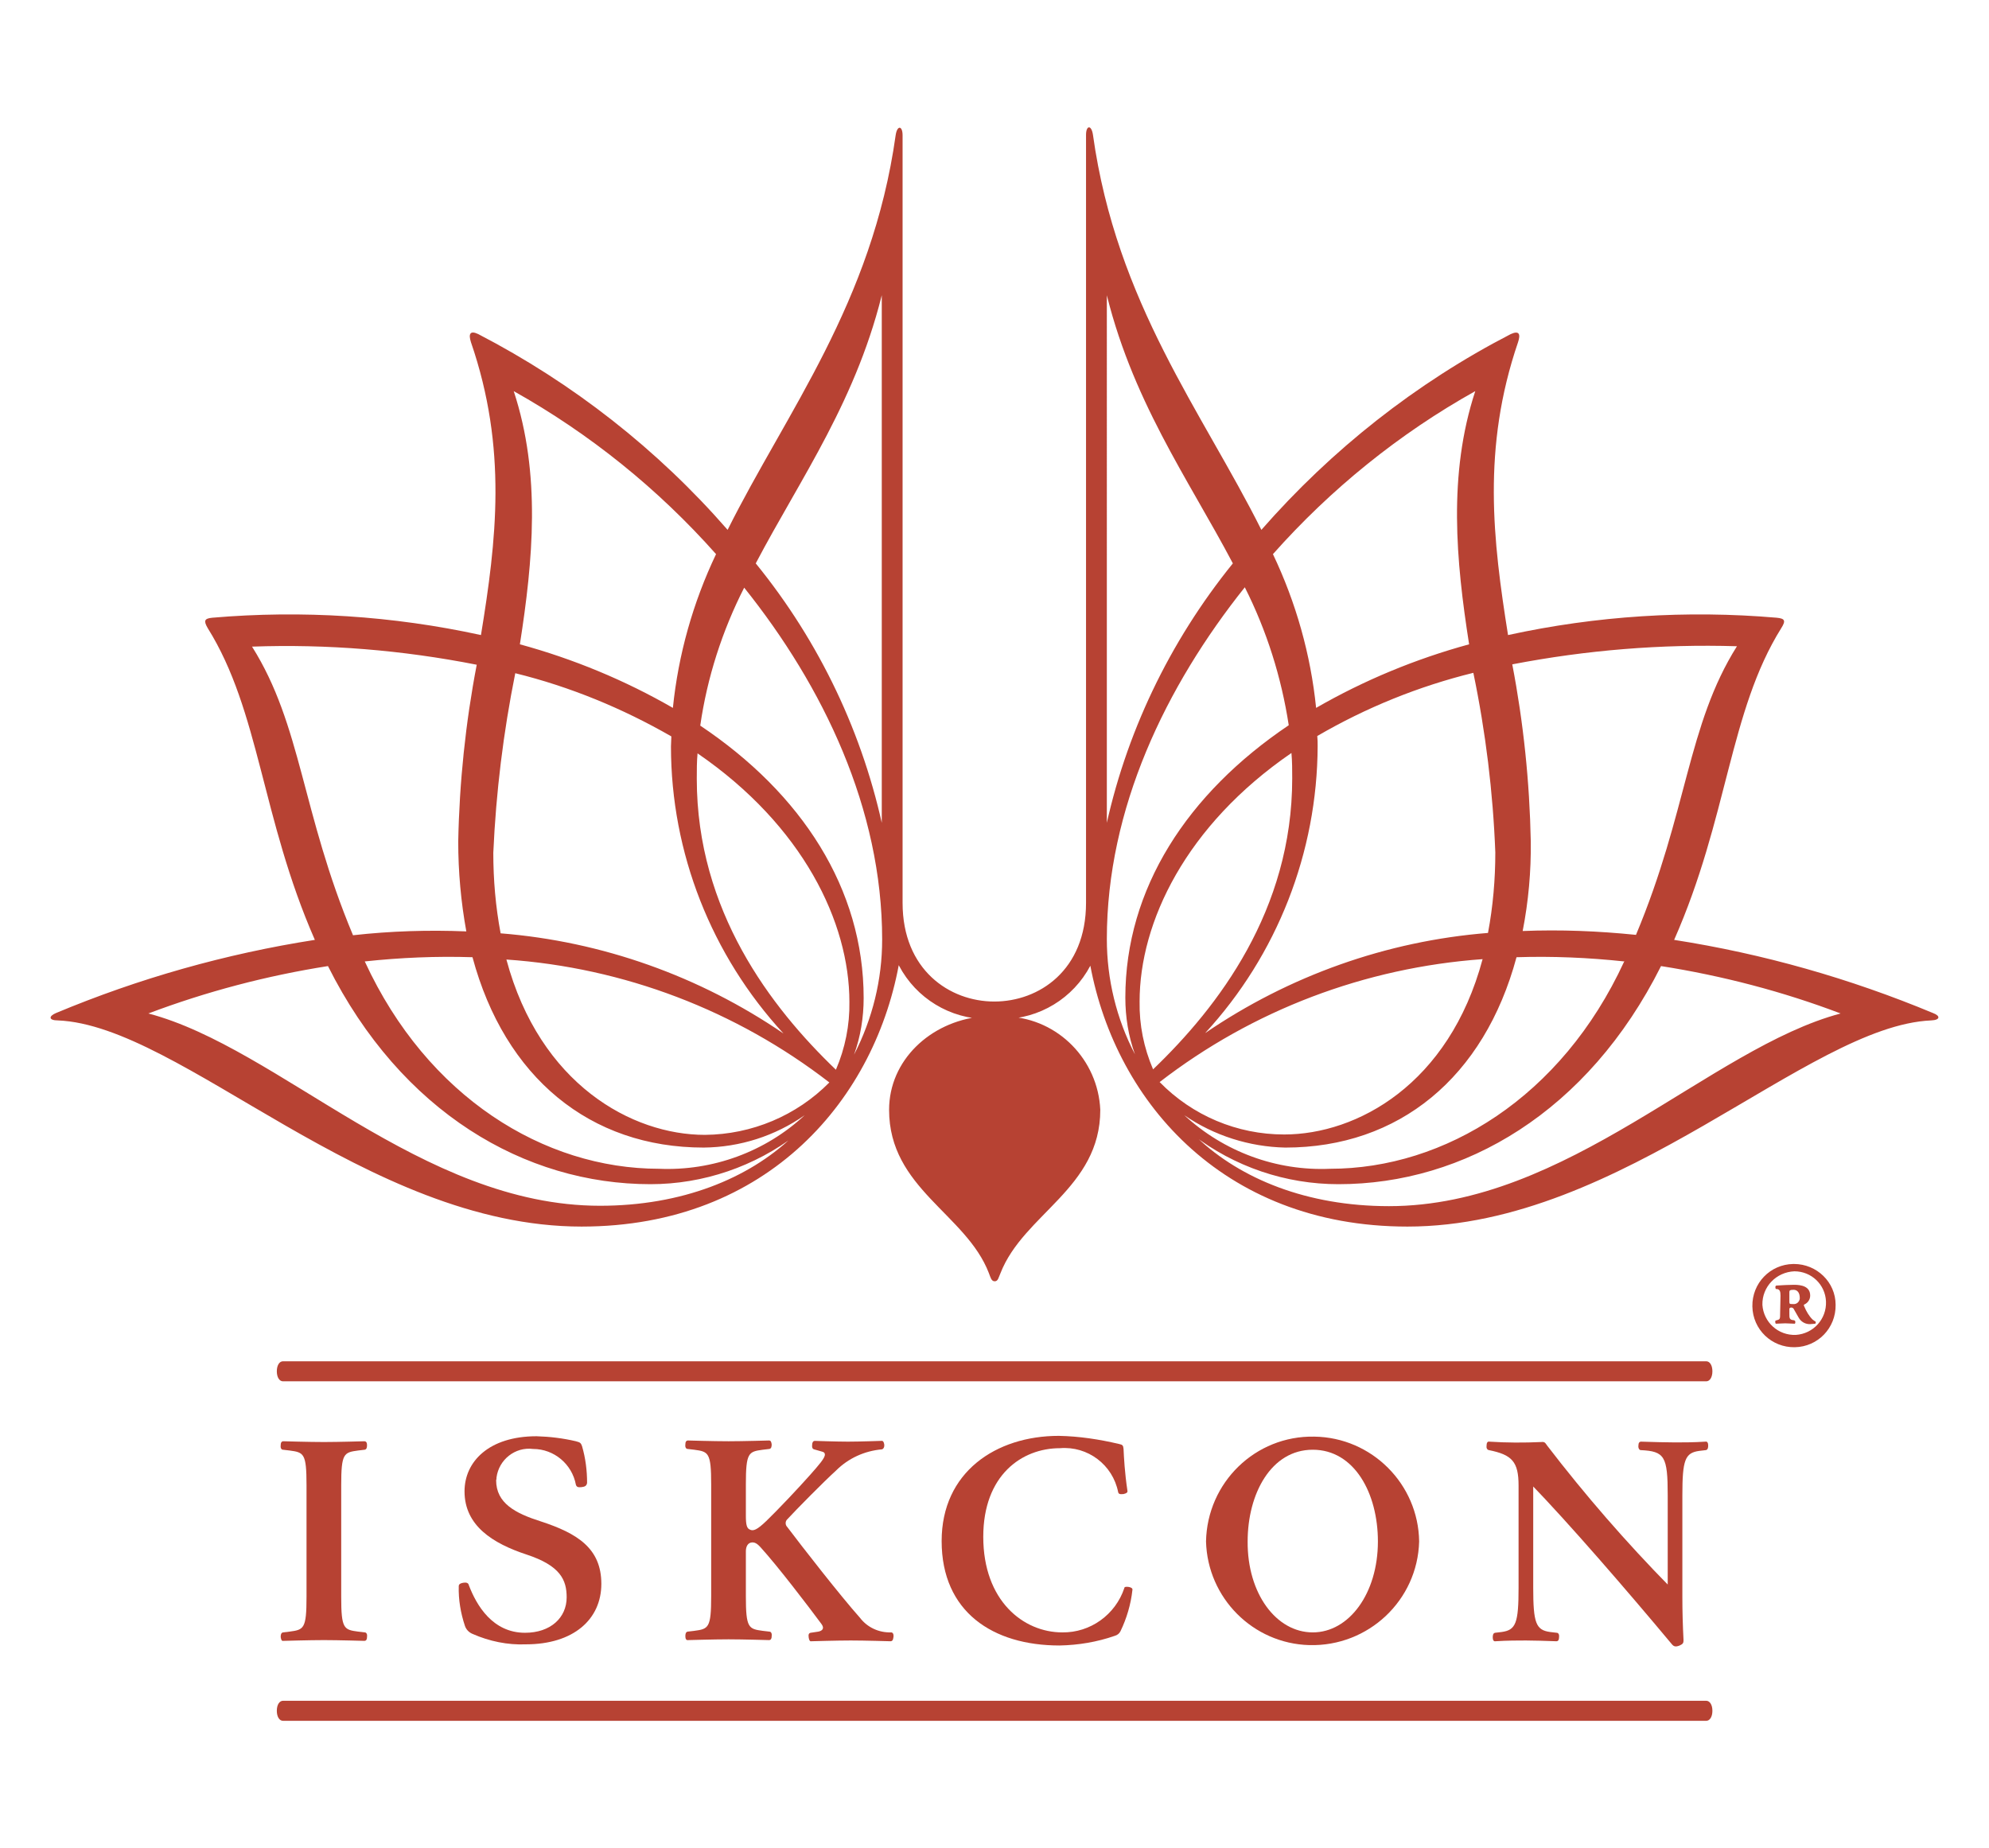 <svg version="1.1" id="Livello_1" xmlns="http://www.w3.org/2000/svg" x="0" y="0" viewBox="0 0 516.1 479.6" style="enable-background:new 0 0 516.1 479.6" xml:space="preserve"><style>.st0{fill:#b74233}</style><g id="Group_311" transform="translate(-27.917 -57.723)"><g id="Group_306" transform="translate(27.917 57.723)"><g id="Group_304"><path id="Path_599" class="st0" d="M450.7 167.7c-12.9 20.5-12.8 42.9-26.2 74.9-9.8-1-19.6-1.4-29.4-1 1.5-7.7 2.2-15.5 2.1-23.3-.3-15.4-1.9-30.8-4.8-45.9 19.2-3.7 38.7-5.3 58.3-4.7zM388 221.2c0 7-.6 14-1.9 20.9-26.3 2.1-51.6 11.1-73.4 26 18.7-20.3 29.1-46.9 29.2-74.5 0-.9 0-1.7-.1-2.6 12.7-7.4 26.3-12.9 40.5-16.4 3.2 15.4 5.1 31 5.7 46.6zm-87.1 59.6c24.2-18.7 53.3-29.7 83.8-31.9-8.7 32.5-32.6 45.5-51.5 45.5-12.2 0-23.8-4.9-32.3-13.6zm34.4-78.8c0 34.2-19.2 59.3-36.1 75.5-2.4-5.6-3.6-11.5-3.5-17.6 0-20.6 12-45.7 39.4-64.5.2 2.2.2 4.4.2 6.6zM292 258.9c0 5 .8 10 2.5 14.7-4.8-9.2-7.3-19.5-7.3-29.9 0-33.9 15.3-65.6 35.8-91.3 5.7 11.3 9.5 23.4 11.4 35.8-26.3 17.7-42.4 42.4-42.4 70.7zm15.3 30.5c7.7 5.3 16.9 8.2 26.2 8.4 29.5 0 51.6-18.2 60-49.4 9.3-.3 18.7.1 28 1.1 0 .1-.1.1-.1.1-16.2 35.1-46.5 53.7-76.3 53.7-13.9.6-27.5-4.4-37.8-13.9zm75.5-187.9c-7.1 21.6-5 44-1.6 65.7-13.9 3.8-27.2 9.3-39.7 16.5-1.4-13.8-5.2-27.3-11.2-39.9 15-16.9 32.8-31.3 52.5-42.3zm-96.2-27.4c6.7 29.3 21.7 50.1 33.3 72.1-16.5 20.4-28 44.4-33.3 70.1h.6V74.1h-.6zm22.8 220.3c10.9 8.4 24.2 12.9 37.9 12.9 32.6 0 64.7-18.7 83.7-56.6 15.9 2.5 31.6 6.6 46.6 12.3-33.9 9-70.8 50-117.2 50-21.3 0-38.5-7.1-49.8-17.8l-1.2-.8zm-26.8-45.6c6 36 34.1 69.5 82.6 69.5 56 0 103.7-52.1 135.9-53.5 2.4-.1 2.4-1.2.5-1.9-21.6-9-44.1-15.4-67.2-19 14-31.7 14.3-59.3 27.8-80.9 1.2-1.9 1-2.5-1.2-2.7-23.3-2-46.8-.5-69.7 4.5-3.9-24.5-6.8-48.5 2.6-76 .7-2.1.3-3.1-1.9-2.1-24.6 12.7-46.5 30-64.7 50.8C312 106.9 289.7 78.7 283.6 35c-.4-2.7-1.8-2.5-1.8 0v199.3c0 17.5-12.2 25.6-23.8 25.6-11.6 0-23.8-8.2-23.8-25.6V35.1c0-2.5-1.4-2.7-1.8 0-6.1 43.6-28.4 71.9-43.6 102.4-18.2-20.9-40.2-38.1-64.7-50.8-2.1-1-2.6-.1-1.9 2.1 9.5 27.6 6.6 51.5 2.6 76-22.9-5-46.4-6.5-69.7-4.5-2.1.2-2.3.8-1.2 2.7 13.5 21.6 13.9 49.2 27.8 80.9-23.1 3.6-45.7 10-67.2 19-1.9.8-1.9 1.9.5 1.9 32.1 1.3 79.9 53.5 135.9 53.5 48.6 0 76.6-33.5 82.6-69.5l-1 .2c3.9 8.8 12.3 14.7 21.9 15.4l.1-.6c-13.2 1.4-23.8 11.4-23.8 24.2 0 20.4 20 27 25.9 42.4.4 1 .6 2.1 1.5 2.1s1-1 1.5-2.1c6-15.4 25.9-22 25.9-42.4-.6-13-10.9-23.5-23.8-24.2l.1.6c9.6-.7 18-6.6 21.9-15.4l-1.1-.2zm-158.9-76.3c-2.9 15.1-4.5 30.5-4.8 45.9 0 7.8.7 15.6 2.1 23.3-9.8-.4-19.6-.1-29.4 1-13.4-32-13.3-54.4-26.2-74.9 19.5-.7 39 .9 58.3 4.7zm10 2.2c14.2 3.5 27.8 9.1 40.5 16.4 0 .9-.1 1.7-.1 2.6 0 27.6 10.5 54.2 29.2 74.5-21.8-14.9-47.1-23.9-73.4-26-1.3-6.9-1.9-13.9-1.9-20.9.7-15.7 2.6-31.2 5.7-46.6zm49.2 119.8c-18.9 0-42.8-13.1-51.5-45.5 30.5 2.1 59.6 13.2 83.8 31.9-8.5 8.6-20.1 13.5-32.3 13.6zm-1.9-99c27.4 18.8 39.4 43.9 39.4 64.5.1 6-1.1 12-3.5 17.6-16.9-16.2-36.1-41.3-36.1-75.5 0-2.3 0-4.5.2-6.6zm.7-7.2c1.8-12.5 5.7-24.6 11.4-35.8 20.5 25.6 35.8 57.4 35.8 91.3 0 10.4-2.5 20.6-7.3 29.9 1.7-4.7 2.5-9.7 2.5-14.7 0-28.4-16.1-53.1-42.4-70.7zm-10.7 115c-29.8 0-60.1-18.6-76.3-53.7 0-.1-.1-.1-.1-.1 9.3-1 18.6-1.4 28-1.1 8.4 31.2 30.5 49.4 60 49.4 9.4-.1 18.5-3 26.2-8.4-10.2 9.5-23.9 14.5-37.8 13.9zm14.8-159.5c-6 12.6-9.8 26.1-11.2 39.9-12.5-7.2-25.8-12.7-39.7-16.5 3.4-21.8 5.5-44.1-1.6-65.7 19.8 11.1 37.5 25.4 52.5 42.3zm43-69.7v142.2h.6c-5.3-25.7-16.7-49.7-33.3-70.1 11.6-22.1 26.6-42.8 33.3-72.1h-.6zm-23.3 221c-11.3 10.7-28.5 17.8-49.8 17.8-46.4 0-83.3-41-117.2-49.9 15.1-5.7 30.7-9.8 46.6-12.3 19 37.9 51.1 56.6 83.7 56.6 13.7 0 27.1-4.6 37.9-12.9l-1.2.7z"/><g id="Group_303" transform="translate(15.628 85.455)"><g id="Group_302" transform="translate(.307 5.154)"><path id="Path_600" class="st0" d="M135 295.3c-.9.1-1.3 0-1.5-.6-1-5.4-5.7-9.3-11.1-9.3-4.7-.6-8.9 2.8-9.5 7.4 0 .2 0 .5-.1.7 0 6 5 8.6 11.6 10.7 9.5 3.1 15.7 7 15.7 16.2s-7.2 15.7-19.6 15.7c-4.7.2-9.5-.8-13.8-2.7-1-.4-1.7-1.2-2-2.1-1.1-3.3-1.7-6.8-1.6-10.3 0-.6.6-.8 1.3-.9.7-.1 1.2.1 1.3.6 2 5.3 6.2 12.4 14.6 12.4 6.6 0 10.8-3.9 10.8-9.2 0-4.5-1.6-8.2-10.4-11.1-8.8-2.9-16.1-7.5-16.1-16.4 0-7.7 6.3-14.3 18.7-14.3 3.4.1 6.8.5 10.2 1.3 1.2.3 1.3.5 1.6 1.3.9 3.1 1.3 6.3 1.3 9.5-.1.7-.5 1-1.4 1.1z"/><path id="Path_601" class="st0" d="M276.9 321.2c.7.1 1.1.4 1 .8-.4 3.7-1.5 7.4-3.1 10.7-.3.6-.8 1-1.5 1.2-4.6 1.6-9.4 2.4-14.3 2.5-17.3 0-30.6-8.7-30.6-27.1 0-17.9 14.1-27.3 30.4-27.3 5.3.1 10.5.9 15.6 2.1 1 .2 1.1.4 1.2 1.3.1 2.2.3 6.1 1 10.8.1.5-.2.7-1 .9-.9.1-1.3 0-1.4-.5-1.4-7.1-7.9-12-15.1-11.4-9.9 0-19.9 7-19.9 23 0 16.6 10.4 24.8 20.5 24.8 7.3.1 13.8-4.6 16.1-11.5 0-.3.4-.4 1.1-.3z"/><path id="Path_602" class="st0" d="M297 309.4c.3-15.3 12.8-27.5 28.1-27.2 14.9.2 27 12.3 27.2 27.2-.4 15.3-13.2 27.3-28.5 26.9-14.6-.4-26.4-12.2-26.8-26.9zm27.7 23.6c9.4 0 16.9-10.1 16.9-23.6 0-12.5-6.1-23.8-16.9-23.8-10.8 0-16.9 11.4-16.9 23.8-.1 13.5 7.4 23.6 16.9 23.6z"/><path id="Path_603" class="st0" d="M63.6 309.3v14.5c0 8.3-.7 8.5-4.4 9l-1.7.2c-.5.1-.6.6-.6 1.2.1.6.2 1.1.7 1 0 0 6.8-.2 10.5-.2s10.5.2 10.5.2c.5 0 .7-.4.7-1 .1-.6-.1-1.2-.6-1.2l-1.7-.2c-3.7-.5-4.4-.7-4.4-9v-29c0-8.3.7-8.5 4.4-9l1.7-.2c.5-.1.6-.6.6-1.2s-.2-1-.7-1c0 0-6.8.2-10.5.2s-10.5-.2-10.5-.2c-.5 0-.7.4-.7 1-.1.6.1 1.2.6 1.2l1.7.2c3.7.5 4.4.7 4.4 9v14.5z"/><path id="Path_604" class="st0" d="M197.2 330.8c.9 1.2.2 1.8-.8 2l-2 .3c-.5.1-.6.5-.5 1.2.1.7.3 1.1.7 1 0 0 6.6-.2 10.2-.2 3.7 0 10.3.2 10.3.2.5 0 .7-.3.8-1.1.1-.8-.2-1.2-.6-1.2-3.2.1-6.2-1.3-8.1-3.8-5-5.6-14.9-18.3-18.9-23.6-.5-.5-.5-1.4 0-1.9l.1-.1c2.2-2.4 9.4-9.7 12.6-12.6 3.2-3.2 7.4-5.1 11.9-5.5.4-.1.7-.6.6-1.3-.1-.6-.3-1-.8-.9 0 0-5.6.2-8.6.2s-8.6-.2-8.6-.2c-.5 0-.7.5-.7 1-.1.7.1 1.1.5 1.2l2.1.6c.4.1.7.3.7.7.1.9-1.6 2.8-3.8 5.3-3.1 3.5-8.5 9.2-11.4 12-2.4 2.3-3.4 2.7-4.3 2.2-.7-.3-1-1.1-1-3.5v-8.2c0-8.3.7-8.5 4.4-9l1.7-.2c.5-.1.6-.6.6-1.2-.1-.6-.2-1-.7-1 0 0-6.8.2-10.5.2s-10.5-.2-10.5-.2c-.5 0-.7.4-.7 1-.1.6.1 1.2.6 1.2l1.7.2c3.7.5 4.4.7 4.4 9v29c0 8.3-.7 8.5-4.4 9l-1.7.2c-.5.1-.6.6-.6 1.2s.2 1.1.7 1c0 0 6.8-.2 10.5-.2s10.5.2 10.5.2c.5 0 .7-.4.7-1 .1-.6-.1-1.2-.6-1.2l-1.7-.2c-3.7-.5-4.4-.7-4.4-9V312c0-1.3.5-2.1 1.3-2.3.9-.2 1.6.2 2.5 1.2 4.3 4.7 12.4 15.3 15.8 19.9z"/><path id="Path_605" class="st0" d="M381.1 294.3c9.9 10.2 25.2 27.9 36.8 41.8.5.6 1 .7 2 .3.9-.4 1-.7 1-1.4-.2-3.9-.3-7.6-.3-11.1v-26.5c0-9.2.7-11 4.4-11.5l1.7-.2c.5-.1.6-.6.6-1.2s-.2-1.1-.7-1c-3 .2-5.9.2-7.9.2-2.1 0-5.8-.1-8.8-.2-.5 0-.7.4-.7 1-.1.6.2 1.2.6 1.2 6.2.3 7 1.6 7 11.7v24.4l.6-.6c-11.4-11.6-22-23.8-31.9-36.7-.5-.7-.6-1-1.5-.9-4.5.2-9 .2-13.5-.1-.5-.1-.7.4-.7 1-.1.6.1 1.1.6 1.2 6 1.2 7.7 3 7.7 9.2v26.5c0 9.2-.7 11-4.4 11.5l-1.7.2c-.5.1-.6.6-.6 1.2s.2 1.1.7 1c3-.2 5.9-.2 7.9-.2 2.1 0 4.9.1 7.9.2.5 0 .7-.4.7-1 .1-.6-.1-1.2-.6-1.2l-1.7-.2c-3.7-.5-4.4-2.3-4.4-11.5v-27.5l-.8.4z"/></g><path id="Path_606" class="st0" d="M427.1 273c.9 0 1.6-1 1.6-2.6s-.7-2.6-1.6-2.6H57.8c-.9 0-1.6 1-1.6 2.6s.7 2.6 1.6 2.6h369.3z"/><path id="Path_607" class="st0" d="M427.1 361.1c.9 0 1.6-1 1.6-2.6s-.7-2.6-1.6-2.6H57.8c-.9 0-1.6 1-1.6 2.6s.7 2.6 1.6 2.6h369.3z"/></g></g><g id="Group_305" transform="translate(117.801 78.707)"><path id="Path_608" class="st0" d="M358.5 259.9c.1 6-4.6 10.9-10.6 11-6 .1-10.9-4.6-11-10.6-.1-6 4.6-10.9 10.6-11h.2c5.9 0 10.8 4.7 10.8 10.6zm-19 0c.3 4.5 4.1 8 8.7 7.8 4.5-.3 8-4.1 7.8-8.7-.2-4.4-3.8-7.8-8.2-7.8-4.7.2-8.4 4-8.3 8.7zm4.7-2.4c0-1.1-.2-1.6-.9-1.7h-.3c-.2-.3-.2-.8.1-.9 1.7-.1 3.2-.2 4.6-.2 1.9 0 4.2.4 4.2 2.8 0 1-.6 1.9-1.5 2.3-.2.1-.2.2 0 .6.5 1.2 1.2 2.4 2.1 3.3.3.2.5.4.7.5.2 0 .2.5 0 .6-.4 0-.8.1-1.2.1-1.3.1-2.5-.6-3.1-1.7l-1.2-2.1c-.1-.3-.4-.5-.7-.5-.4 0-.5.2-.5.4v1.2c0 1.2 0 1.6 1.2 1.7l.2.1c.2.1.2.7 0 .8-.8 0-1.5-.1-2.5-.1-.9 0-1.7.1-2.4.1-.2-.1-.2-.7-.1-.8l.3-.1c.9-.2.9-.4.9-1.7l.1-4.7zm2.3 1.6c0 .6.1.6 1 .6.9.1 1.6-.6 1.7-1.4v-.2c0-1.3-.6-2.1-1.6-2.1s-1.1.2-1.1.6v2.5z"/></g></g></g></svg>